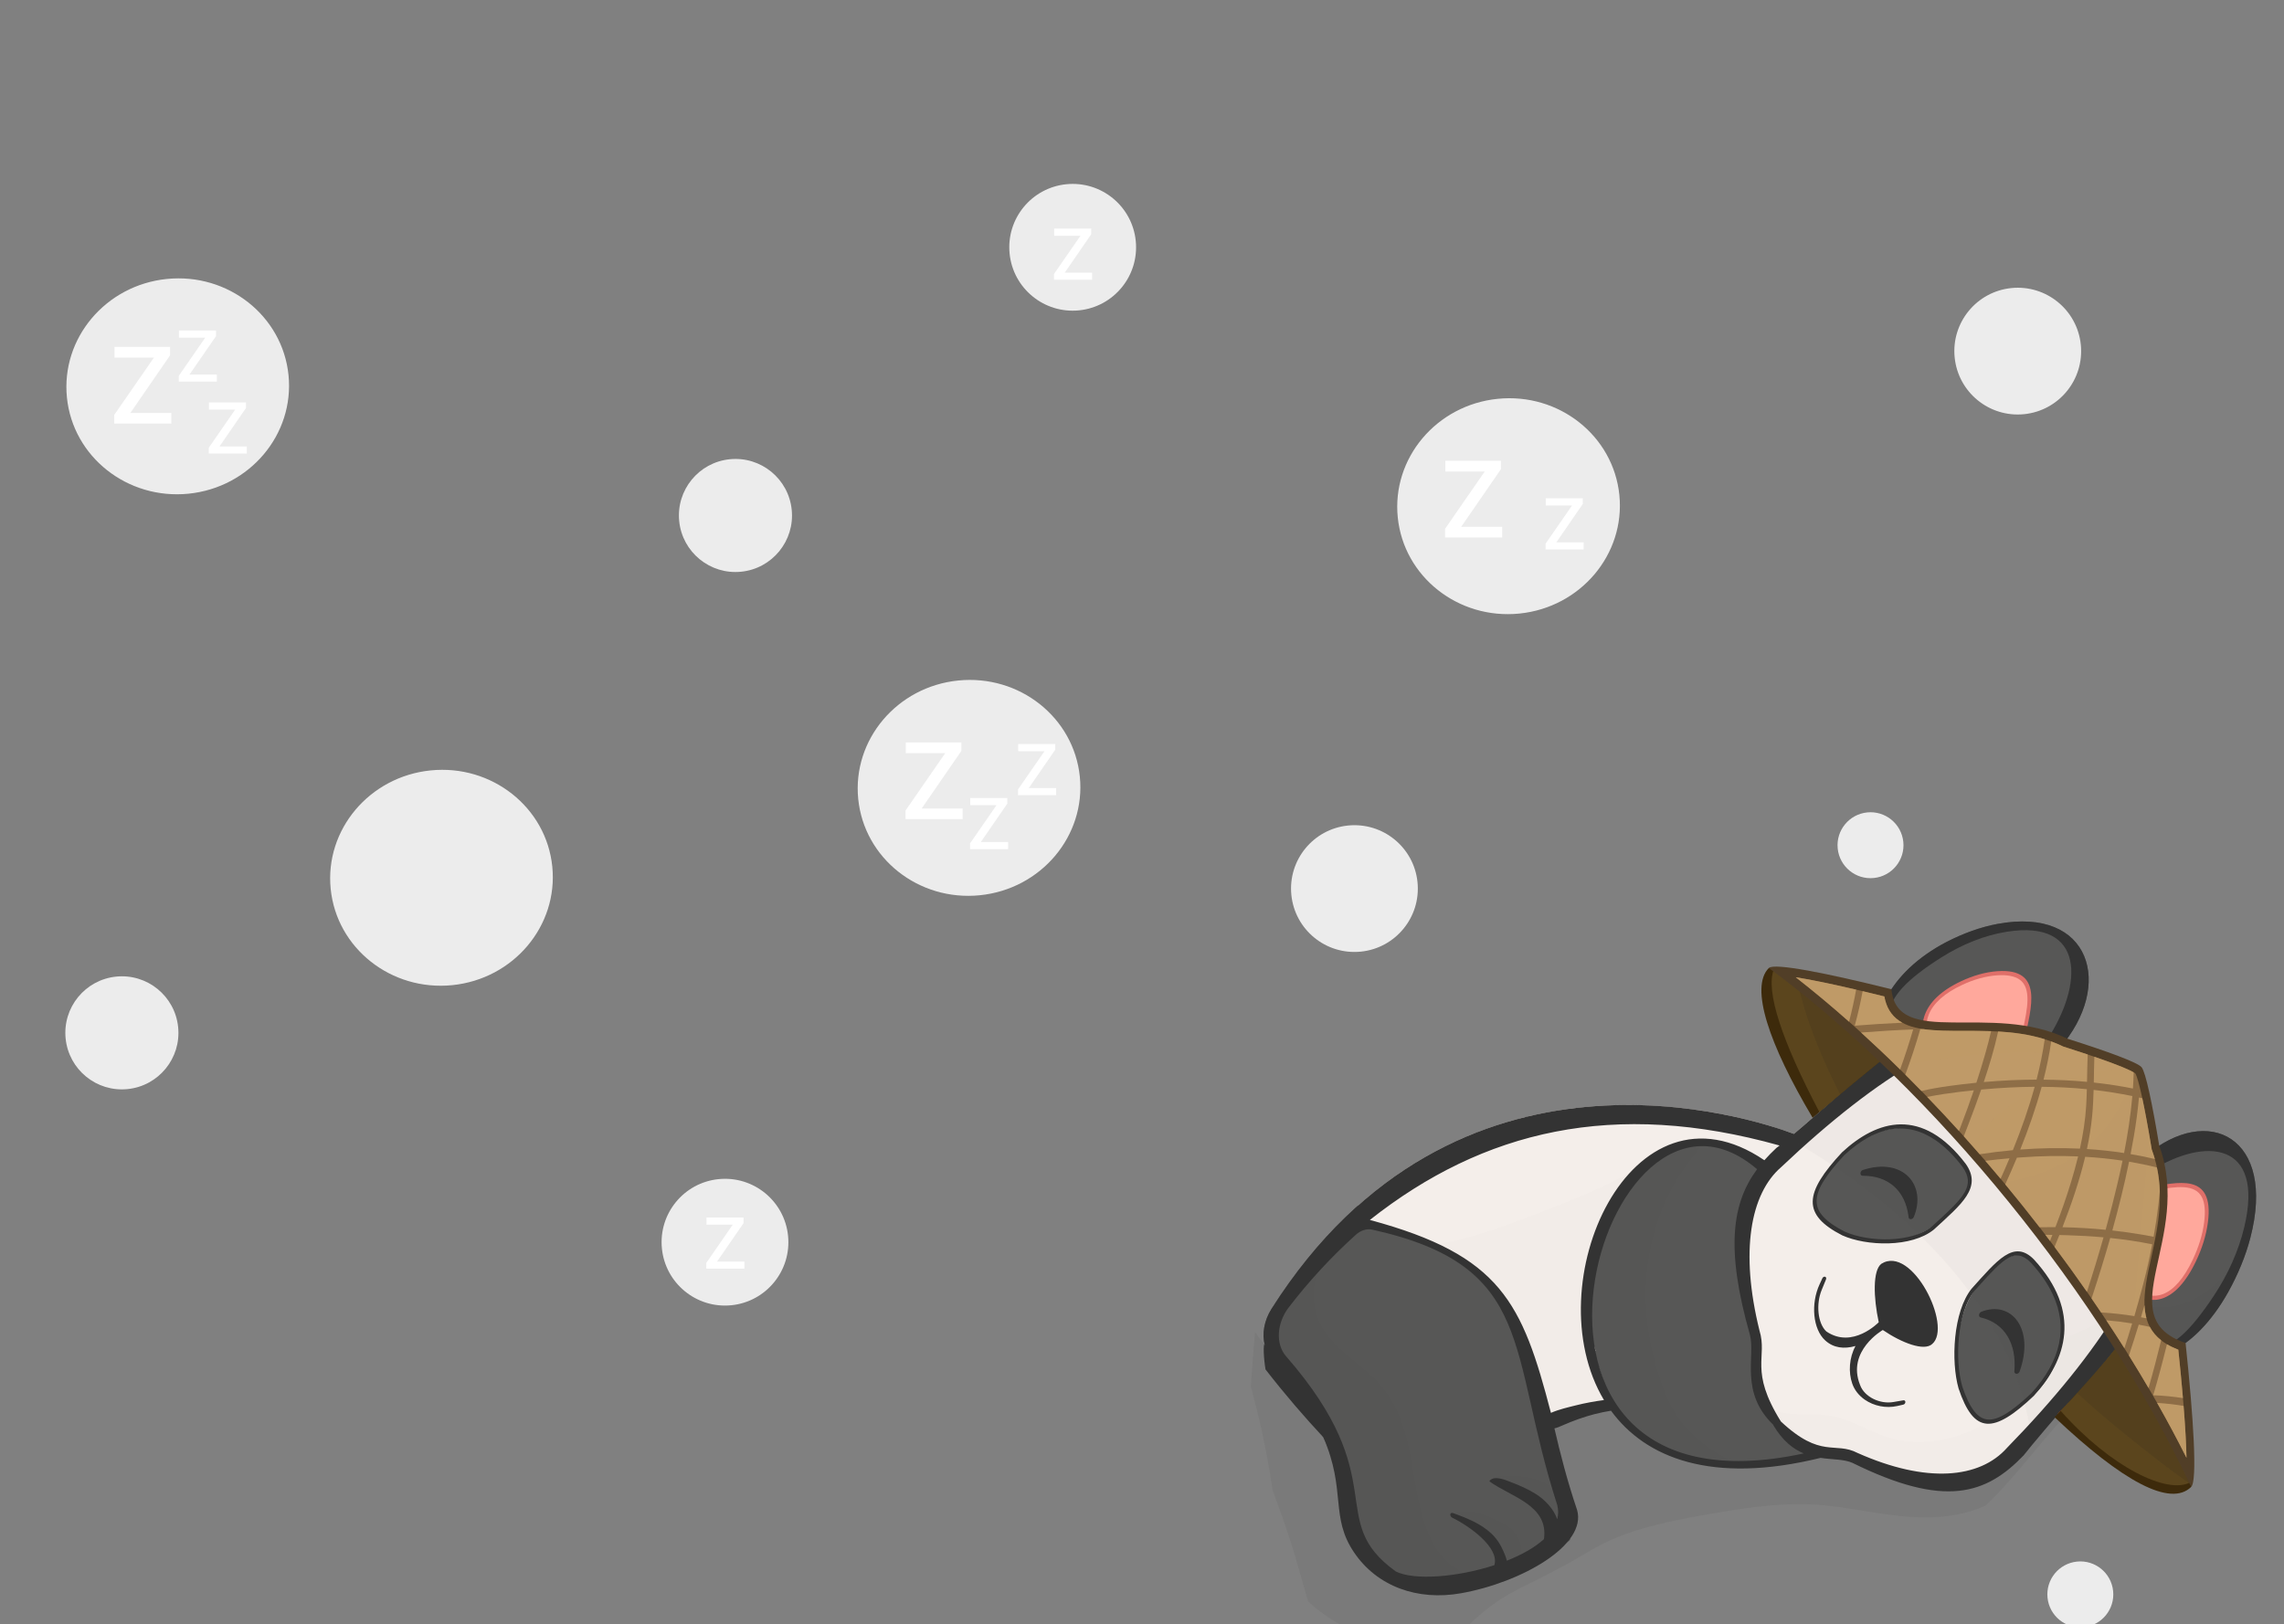 <svg width="381" height="271" viewBox="0 0 381 271" fill="none" xmlns="http://www.w3.org/2000/svg">
<rect x="0" y="0" width="381" height="271" fill="#808080" stroke="none"/>
<g clip-path="url(#clip0)">
<g opacity="0.4">
<g opacity="0.4">
<path opacity="0.4" d="M348.226 230.59C348.204 230.638 348.182 230.686 348.159 230.735C349.704 228.966 351.228 227.161 352.63 225.363C354.798 226.702 357.274 227.047 359.819 226.406C357.511 225.232 355.215 223.971 353.216 222.342C350.69 224.969 348.817 228.281 346.629 231.197C344.25 234.368 341.657 237.304 338.854 240.052C336.484 242.375 333.954 244.472 331.026 245.565C328.325 246.573 325.581 246.872 322.984 246.596C319.848 246.467 316.828 245.529 313.975 244.713C312.049 244.162 310.021 243.531 308.231 242.618C308.065 242.638 307.888 242.613 307.708 242.529C306.874 242.146 305.963 241.978 305.03 241.867C304.515 241.868 304.008 241.829 303.507 241.766C300.933 242.943 298.365 243.799 295.734 243.779C293.812 244.12 291.899 244.23 290.009 244.295C284.73 244.478 278.839 244.099 275.351 240.257C275.346 240.252 275.342 240.246 275.337 240.24C272.62 238.814 270.268 236.817 268.875 233.951C266.832 234.737 264.737 235.204 262.683 235.882C261.303 236.337 259.928 236.837 258.553 237.344C259.785 240.998 260.835 244.866 261.384 248.796C261.821 251.929 260.773 255.251 258.202 257.716C255.728 260.09 252.516 261.368 249.573 262.269C246.603 263.178 243.482 263.883 240.536 264.026C238.989 264.102 237.429 263.939 236.149 263.34C232.305 263.567 229.064 260.714 227.664 257.327C227.546 257.039 227.441 256.743 227.346 256.44C226.36 254.098 225.855 251.477 225.313 248.877C224.544 245.191 223.266 241.682 221.618 238.514C221.571 238.424 221.533 238.329 221.502 238.23C220.253 236.226 218.88 234.32 217.507 232.433C216.44 230.967 215.297 229.557 214.468 227.972C213.248 226.748 212.302 225.219 211.405 223.673C211.356 223.637 211.31 223.598 211.267 223.553C211.198 223.478 211.135 223.399 211.072 223.32C210.98 223.244 210.897 223.144 210.829 223.02C210.812 223.001 210.796 222.981 210.778 222.962C210.793 223.481 210.863 223.986 210.993 224.466C210.449 223.767 209.911 223.048 209.378 222.311C209.373 222.328 209.368 222.345 209.364 222.363C209.153 224.477 208.997 226.586 208.853 228.69C208.792 229.579 208.731 230.468 208.67 231.357C209.297 233.698 209.894 236.054 210.426 238.441C211.174 241.799 211.785 245.195 212.293 248.625C213.28 251.314 214.254 254.009 215.151 256.751C216.272 260.175 217.179 263.712 218.218 267.18C218.221 267.184 218.225 267.189 218.229 267.192C218.252 267.213 218.278 267.237 218.308 267.264C218.454 267.397 218.598 267.532 218.746 267.664C219.005 267.894 219.268 268.117 219.536 268.336C220.15 268.837 220.786 269.309 221.442 269.752C222.144 270.225 222.867 270.666 223.61 271.077C223.961 271.271 224.316 271.458 224.676 271.639C224.806 271.705 224.937 271.769 225.069 271.832C225.104 271.847 225.142 271.864 225.189 271.884C228.265 273.209 231.497 274.169 234.875 274.784C235.763 274.946 236.658 275.081 237.557 275.204C237.578 275.207 237.61 275.211 237.645 275.215C238.117 275.265 237.829 275.237 237.645 275.215C237.621 275.212 237.598 275.21 237.57 275.207C237.782 275.23 237.995 275.255 238.207 275.278C238.273 275.285 238.339 275.29 238.405 275.296C238.749 275.219 239.093 275.141 239.436 275.057C239.979 274.925 240.522 274.782 241.065 274.635C242.717 273.167 244.357 271.678 245.997 270.198C247.925 268.46 249.865 266.99 252.06 265.781C254.204 264.6 256.409 263.637 258.555 262.462C259.736 261.815 260.934 261.235 262.108 260.562C263.275 259.892 264.431 259.191 265.599 258.526C267.933 257.199 270.274 256.192 272.72 255.422C277.669 253.864 282.684 253.028 287.637 252.194C292.393 251.393 297.157 250.827 301.792 250.993C308.631 251.24 314.958 253.323 321.908 253.162C324.959 253.092 328.144 252.598 331.198 251.205C335.982 246.722 339.933 241.08 344.477 236.26C345.53 234.34 346.512 232.375 347.42 230.362C347.689 229.765 348.495 229.993 348.226 230.59Z" fill="#1D1D1B"/>
</g>
</g>
<path d="M371.683 215.606C373.292 212.708 374.575 209.657 375.385 206.544C379.761 189.769 368.384 183.989 357.911 192.846C356.635 189.945 355.532 187.442 354.194 185.223C353.869 184.627 353.458 184.01 352.974 183.378C352.078 182.151 351.056 181.012 349.823 179.941L349.807 179.951C347.969 178.221 345.796 176.493 343.547 174.911C352.701 164.42 348.807 151.263 333.236 154.152C330.345 154.687 327.458 155.748 324.669 157.184C315.064 162.21 311.228 170.375 313.729 176.998C308.675 180.798 303.451 185.669 299.255 189.19C292.354 186.59 242.817 170.054 212.11 218.377C210.86 220.343 210.488 222.597 210.993 224.465C210.91 224.358 210.829 224.247 210.746 224.139C210.901 224.722 211.063 225.301 211.24 225.872C211.417 226.013 211.569 226.208 211.682 226.465C212.227 227.715 212.848 228.905 213.494 230.078C215.648 232.796 217.967 235.365 219.86 238.323C221.745 241.267 223.038 244.573 223.604 248.262C225.072 251.776 226.016 255.661 227.514 259.16C227.642 259.174 227.772 259.205 227.905 259.256C230.205 260.147 231.507 262.344 233.603 263.536C234.26 263.909 234.949 264.228 235.659 264.506C235.678 264.507 235.697 264.506 235.717 264.508C241.338 265.119 247.634 264.271 253.631 261.922C256.383 260.377 259.115 258.784 261.798 257.067C261.85 256.992 261.897 256.916 261.947 256.84C261.073 250.787 260.237 244.713 257.972 239.335C257.575 238.391 258.052 237.47 258.779 236.928C258.999 236.724 259.263 236.552 259.575 236.435C261.639 235.661 263.797 234.562 265.892 234.444C266.496 234.41 267.037 234.494 267.525 234.668C268 234.519 268.479 234.547 268.803 234.85C270.793 236.707 272.544 238.887 274.657 240.594C275.243 240.393 275.858 240.474 276.296 241.032C277.87 243.036 281.219 243.283 283.687 243.568C286.479 243.89 289.259 244.231 292.146 244.164C295.218 244.092 298.228 243.486 301.337 242.925C302.937 242.636 304.566 242.375 306.098 242.558C307.656 242.744 309.165 243.066 310.631 243.51C313.089 244.254 315.415 245.292 317.68 246.425C322.504 247.65 327.742 247.054 332.955 245.465C334.023 244.8 335.061 244.061 336.049 243.216C338.439 241.171 340.373 238.544 342.439 236.136C344.622 233.592 346.833 231.074 349.065 228.579C349.462 228.136 350 227.966 350.495 228C351.227 227.123 351.944 226.242 352.631 225.363C358.296 228.864 366.071 225.584 371.683 215.606Z" fill="#575756"/>
<path d="M336.063 235.34C335.828 235.506 335.578 235.599 335.332 235.632C334.177 236.433 332.937 236.962 331.633 237.031C331.554 237.035 331.478 237.034 331.406 237.03C331.368 237.037 331.33 237.045 331.292 237.051C331.205 237.086 331.122 237.099 331.042 237.09C330.704 237.097 330.404 237.01 330.143 236.83C329.884 236.65 329.706 236.38 329.584 236.073C329.583 236.07 329.583 236.066 329.581 236.063C328.076 235.147 327.236 232.593 326.848 230.911C326.138 227.829 325.702 224.472 326.942 221.035C326.983 220.922 327.03 220.817 327.082 220.718C327.098 220.643 327.114 220.567 327.132 220.494C327.506 218.93 328.054 217.448 328.877 216.004C329.68 214.594 330.83 213.539 331.828 212.286C331.88 212.221 331.934 212.164 331.989 212.106C332.105 211.958 332.242 211.814 332.409 211.677C333.689 210.62 334.921 209.482 336.472 209.398C337.774 209.327 338.877 209.967 339.524 211.022C339.56 211.082 339.592 211.144 339.627 211.205C339.949 211.269 340.247 211.458 340.482 211.812C341.104 212.75 341.663 213.825 342.089 214.98C342.609 215.137 343.016 215.564 343.098 216.327C343.174 217.026 343.272 217.705 343.368 218.376C343.688 218.645 343.903 219.06 343.984 219.551C344.342 221.736 343.88 224.019 342.997 226.26C343.009 226.58 342.962 226.923 342.855 227.269C341.799 230.683 338.828 233.388 336.063 235.34ZM324.379 202.97C322.619 204.771 320.658 205.86 318.33 206.558C315.632 207.368 312.857 207.608 310.436 206.822C310.3 206.779 310.195 206.71 310.114 206.625C309.936 206.629 309.766 206.575 309.628 206.49C309.572 206.455 309.524 206.411 309.483 206.36C308.556 206.367 307.576 206.254 307.002 205.609C306.091 205.222 305.262 204.702 304.577 204.116C303.514 203.208 302.695 201.95 302.801 200.271C302.919 198.378 304.155 196.393 305.359 194.783C305.443 194.503 305.635 194.234 305.961 194.049L306.103 193.969C306.228 193.898 306.353 193.86 306.473 193.844C306.502 193.814 306.531 193.782 306.561 193.752C307.925 191.941 309.65 190.611 311.693 189.652C311.887 189.561 312.079 189.478 312.271 189.4C312.404 189.256 312.573 189.137 312.781 189.062C317.01 187.526 321.59 187.879 324.385 190.799C324.467 190.885 324.518 190.978 324.554 191.073C326.242 192.551 328.773 194.281 328.449 197.146C328.197 199.381 326.286 201.425 324.379 202.97V202.97ZM337.48 241.876C337.566 241.788 337.653 241.701 337.738 241.612C338.631 240.546 339.513 239.47 340.377 238.378C344.62 233.007 348.204 227.061 352.885 222.092C353.014 221.604 353.169 221.121 353.344 220.657C354.012 218.891 355.072 217.234 356.025 215.585C356.923 214.031 357.566 212.468 358.102 210.799C359.478 206.509 360.154 202.111 359.568 198.134C359.486 198.021 359.416 197.893 359.363 197.741C358.867 196.307 358.493 194.808 358.09 193.323C358.039 193.133 358.014 192.947 358.008 192.766C357.975 192.793 357.944 192.818 357.912 192.845C356.635 189.945 355.533 187.441 354.194 185.222C353.869 184.626 353.459 184.009 352.974 183.377C352.079 182.15 351.057 181.011 349.824 179.94L349.808 179.95C348.708 178.916 347.488 177.882 346.204 176.88C345.353 177.254 344.381 177.141 343.957 176.154C343.4 174.86 342.046 174.176 340.835 173.688C339.441 173.128 337.965 172.698 336.515 172.261C334.633 171.694 332.673 171.343 330.655 171.207C330.416 171.247 330.177 171.285 329.938 171.33C328.056 171.683 326.196 172.21 324.354 172.86C324.262 172.929 324.164 172.991 324.062 173.042C323.057 173.536 322.052 174.027 321.045 174.51C318.948 175.595 316.871 176.752 314.738 177.699C314.293 177.897 313.895 177.949 313.553 177.9C312.432 178.517 311.314 179.148 310.201 179.785C306.307 182.984 302.478 186.485 299.255 189.189C293.361 186.969 256.374 174.587 226.574 201.115C226.585 201.244 226.593 201.373 226.597 201.506C226.71 202.596 226.563 203.693 226.157 204.796C226.145 204.852 226.129 204.908 226.116 204.965C230.4 203.654 235.481 206.124 238.571 207.65C240.478 208.59 242.329 209.651 244.066 210.865C246.828 212.796 249.748 214.847 251.726 217.7C254.186 221.25 255.118 226.15 256.126 230.594C256.543 232.433 256.865 234.339 257.423 236.108C257.583 236.615 257.769 237.106 257.968 237.59C258.057 237.55 258.146 237.512 258.236 237.471C258.383 237.271 258.564 237.094 258.763 236.943C258.986 236.731 259.256 236.554 259.576 236.434C260.91 235.933 262.284 235.298 263.655 234.88C265.363 234.308 267.111 233.93 268.844 233.66C267.647 231.36 266.939 228.729 266.055 226.214C265.944 225.9 265.996 225.593 266.138 225.334C265.354 222.764 264.76 220.114 264.886 217.155C265.203 209.61 268.278 199.956 274.696 194.583C277.825 191.964 281.351 190.833 284.837 190.946C288.034 191.05 291.39 191.982 293.308 194.487C293.6 194.869 293.507 195.344 293.244 195.714C293.237 195.735 293.231 195.756 293.223 195.778C292.565 197.545 291.715 199.272 291.233 201.075C290.772 202.8 290.437 204.527 290.236 206.252C289.857 209.501 290.342 212.323 291.139 215.193C291.901 217.937 292.664 220.641 292.816 223.644C292.975 226.789 292.741 230.034 293.267 233.068C293.38 233.219 293.481 233.386 293.564 233.567C293.756 233.989 294.387 234.604 294.756 235.072C295.266 235.722 295.765 236.383 296.276 237.032C297.277 238.305 298.244 239.566 299.435 240.637C300.22 241.343 301.016 241.965 301.635 242.792C301.668 242.814 301.703 242.832 301.737 242.853C303.208 242.595 304.693 242.389 306.098 242.557C307.656 242.744 309.165 243.065 310.631 243.509C313.089 244.254 315.415 245.291 317.68 246.424C321.996 247.52 326.643 247.16 331.307 245.933C333.336 244.512 335.383 243.135 337.48 241.876" fill="#F4EEEA"/>
<g opacity="0.2">
<g opacity="0.2">
<path opacity="0.2" d="M369.35 218C369.964 217.086 370.547 216.153 371.15 215.232C371.219 215.127 371.29 215.013 371.363 214.897C371.427 214.745 371.494 214.595 371.557 214.443C371.971 213.435 372.388 212.417 372.667 211.387C368.106 216.068 362.629 220.369 354.98 216.727C350.474 221.216 348.465 221.417 343.818 223.554C343.108 228.783 339.437 232.443 337.707 233.991C335.939 235.573 334.022 237.153 331.927 237.154C326.929 240.025 321.487 241.331 316.488 240.257C312.231 239.342 308.808 236.528 304.362 236.086C302.493 235.899 300.547 236.055 298.672 235.895C297.046 235.755 295.543 235.324 294.289 234.42C295.464 236.449 296.878 238.303 298.619 239.768C299.943 240.883 301.463 241.695 303.053 242.389C303.209 242.457 303.365 242.524 303.521 242.591C304.395 242.494 305.26 242.458 306.096 242.559C307.654 242.746 309.164 243.067 310.63 243.511C313.088 244.256 315.414 245.293 317.679 246.426C322.503 247.651 327.741 247.056 332.954 245.466C334.023 244.801 335.06 244.062 336.048 243.217C338.438 241.172 340.371 238.545 342.438 236.137C344.621 233.593 346.832 231.075 349.065 228.58C349.461 228.137 349.999 227.967 350.494 228.001C351.227 227.123 351.944 226.243 352.629 225.363C356.212 227.577 360.637 227.074 364.825 223.885C366.453 222.027 367.965 220.063 369.35 218ZM282.143 239.124C280.538 237.569 279.288 235.636 278.298 233.531C277.263 231.331 276.509 228.944 275.904 226.495C275.356 224.273 274.925 221.995 274.71 219.636C274.295 215.089 274.662 210.288 276.022 205.54C276.749 203.001 277.717 200.434 279.025 198.056C280.468 195.433 282.324 193.066 284.177 190.723C280.572 190.296 276.745 192.42 273.696 195.252C270.722 198.014 268.41 201.472 266.949 205.243C265.247 209.637 264.612 214.246 264.574 218.626C264.537 222.809 265.022 226.846 266.46 230.434C267.077 231.973 267.837 233.408 268.693 234.765C268.731 234.791 268.768 234.818 268.802 234.851C270.792 236.708 272.543 238.888 274.656 240.595C275.242 240.394 275.857 240.475 276.296 241.033C277.869 243.037 281.218 243.284 283.687 243.569C285.675 243.798 287.657 244.035 289.675 244.129C288.947 243.802 288.235 243.448 287.542 243.063C285.596 241.981 283.749 240.68 282.143 239.124ZM261.993 254.21C262.054 253.74 261.948 253.333 261.739 253.003C261.591 252.38 261.313 251.806 260.865 251.298C260.626 251.027 260.357 250.796 260.069 250.594C259.976 249.835 259.455 249.103 259.103 248.635C258.462 247.787 257.576 247.229 256.576 246.892C255.449 246.513 254.23 246.327 253.001 246.254C251.816 246.185 250.416 246.04 249.186 246.452C249.064 246.493 248.997 246.552 248.967 246.621C248.579 246.797 249.016 247.218 249.194 247.264C249.383 247.312 249.577 247.348 249.772 247.379C249.865 247.399 249.958 247.417 250.052 247.434C250.348 247.694 250.704 247.75 251.148 247.862C251.408 247.927 251.669 247.987 251.93 248.049C251.971 248.143 252.04 248.23 252.122 248.283C252.121 248.287 252.12 248.291 252.119 248.296C252.427 248.403 252.732 248.519 253.035 248.639C253.888 249.058 254.651 249.707 255.378 250.269C255.431 250.31 255.484 250.356 255.537 250.405C255.603 250.527 255.692 250.637 255.802 250.718C255.863 250.763 255.925 250.809 255.987 250.855C256.211 251.081 256.451 251.298 256.72 251.42C257.275 251.868 257.808 252.358 258.229 252.923C258.794 253.682 258.404 254.79 257.881 255.756C258.068 255.991 258.158 256.303 258.008 256.68C257.791 257.222 257.253 257.539 256.777 257.694C256.703 257.718 256.641 257.705 256.593 257.672C256.186 258.162 255.738 258.613 255.252 259.001C254.817 259.349 254.345 259.664 253.869 259.916C253.737 259.986 253.574 260.036 253.413 260.089C254.489 258.014 253.071 255.727 251.611 254.681C251.422 254.545 251.225 254.421 251.025 254.302C250.917 254.235 250.805 254.171 250.691 254.112C250.465 253.991 250.233 253.88 249.997 253.776L249.995 253.775C249.11 253.332 248.202 252.911 247.246 252.606C245.697 252.113 243.912 251.798 242.166 252.578C241.975 252.664 242.152 252.877 242.26 252.887C242.462 252.908 242.664 252.928 242.866 252.95C242.835 253.015 242.912 253.11 242.939 253.133C243.55 253.65 244.297 253.827 245.066 254.037C245.084 254.286 245.295 254.595 245.459 254.668C247.218 255.45 248.503 256.731 249.542 258.393C249.73 258.691 249.921 258.99 250.103 259.294C250.374 259.746 250.541 259.86 250.209 260.274C250.203 260.283 250.196 260.29 250.189 260.299C250.153 260.343 250.113 260.389 250.066 260.441C249.471 261.083 248.606 261.537 247.873 261.825C246.476 262.372 245.119 262.514 243.777 262.511C243.642 262.198 243.372 261.904 243.132 261.777C239.723 259.965 238.068 255.943 237.057 252.031C236.054 248.146 235.672 243.986 234.705 240.084C233.721 236.11 232.041 232.699 229.334 230.038C226.526 227.279 222.989 225.246 220.799 221.815C220.435 221.243 220.125 220.612 219.871 219.942C219.766 219.578 219.65 219.219 219.528 218.864C218.986 216.808 219.003 214.484 219.849 212.311C220.958 210.58 222.145 208.896 223.564 207.524C224.863 206.269 226.459 205.305 228.063 205.078C229.747 204.84 231.304 205.402 232.766 205.896C235.07 206.674 237.368 207.451 239.69 208.177C242.339 210.052 244.921 212.032 247.253 214.315C249.41 216.427 251.34 218.805 252.874 221.516C254.506 224.401 255.674 227.626 256.412 231.053C256.917 233.399 256.933 236.198 257.863 238.292C257.972 237.749 258.326 237.266 258.777 236.929C258.998 236.725 259.262 236.553 259.574 236.436C261.638 235.662 263.796 234.563 265.891 234.445C266.496 234.411 267.036 234.496 267.524 234.669C267.799 234.583 268.074 234.559 268.321 234.61C267.248 232.861 266.333 230.988 265.674 228.939C264.453 225.145 264.19 220.844 264.428 216.55C264.675 212.088 265.583 207.402 267.672 203.073C269.279 199.741 271.921 196.274 275 193.814C274.322 194.258 273.642 194.691 272.945 195.092C267.366 198.306 261.508 200.526 255.712 202.764C250.528 204.766 245.301 206.644 240.053 207.548C237.72 206.681 235.364 205.868 232.998 205.064C230.473 204.207 227.848 203.547 224.939 204.978C223.557 205.657 222.298 206.596 221.144 207.687C220.889 207.615 220.629 207.64 220.441 207.825C219.426 208.819 218.653 209.957 218.104 211.162C217.868 211.479 217.637 211.799 217.412 212.121C215.358 215.059 212.821 218.154 212.235 221.666C211.189 227.938 215.27 232.33 218.596 235.96C220.646 238.198 222.477 240.519 223.326 243.715C224.105 246.646 224.306 249.837 225.179 252.724C225.928 255.201 227.225 257.323 228.912 258.995C228.395 259.292 228.317 260.243 228.979 260.693C232.454 263.057 236.717 264.158 241.234 263.774C242.292 263.925 243.387 263.977 244.49 263.967C246.488 263.95 248.709 263.678 250.629 262.363C250.855 262.208 251.114 262.019 251.359 261.806C251.42 261.798 251.481 261.786 251.543 261.771C251.727 261.872 251.922 261.948 252.114 261.982C252.467 262.213 252.895 262.313 253.405 262.217C253.505 262.141 253.606 262.068 253.706 261.992C254.433 261.382 255.18 260.802 255.935 260.234C256.379 259.87 256.818 259.502 257.252 259.125C258.791 257.786 260.249 256.2 261.866 254.957C261.892 254.82 261.918 254.684 261.94 254.546C261.96 254.434 261.978 254.322 261.993 254.21" fill="#1D1D1B"/>
</g>
</g>
<path d="M321.481 174.514C319.947 171.583 320.138 166.997 327.163 163.707C329.148 162.778 331.202 162.183 333.218 162.044C341.01 161.504 338.77 168.259 337.767 173.29L330.042 171.571L321.481 174.514Z" fill="#E06F69"/>
<path d="M321.871 173.694C321.434 172.704 321.013 171.075 321.746 169.273C322.524 167.362 324.395 165.701 327.308 164.337C329.298 163.405 331.255 162.867 333.123 162.737C334.784 162.622 336.044 162.855 336.868 163.427C338.94 164.869 338.178 168.408 337.441 171.831C337.397 172.038 337.352 172.244 337.309 172.449L330.136 170.853L321.871 173.694Z" fill="#FFA89C"/>
<path d="M356.057 215.791C358.598 217.701 362.779 217.853 366.32 210.427C367.321 208.329 368.023 206.128 368.309 203.934C369.414 195.45 363.102 197.369 358.453 198.069L359.404 206.656L356.057 215.791Z" fill="#E06F69"/>
<path d="M356.833 215.428C357.697 215.984 359.144 216.573 360.838 215.913C362.635 215.213 364.291 213.297 365.759 210.217C366.763 208.112 367.407 206.014 367.671 203.981C367.907 202.172 367.795 200.775 367.34 199.829C366.195 197.448 362.92 198.003 359.753 198.539C359.561 198.571 359.37 198.604 359.181 198.635L360.065 206.609L356.833 215.428Z" fill="#FFA89C"/>
<path d="M310.697 195.233C310.192 195.499 310.262 196.252 310.788 196.178C314.814 196.162 317.827 198.501 318.37 203.005C318.345 203.52 318.983 203.57 319.235 203.08C321.459 197.745 317.446 192.998 310.697 195.233Z" fill="#333333"/>
<path d="M307.679 205.479C306.895 205.078 306.206 204.671 305.631 204.272C303.832 203.02 303.004 201.767 303.03 200.329C303.061 198.481 304.487 196.139 307.649 192.734C313.007 187.78 318.162 186.963 322.968 190.306C324.478 191.356 325.965 192.836 327.386 194.706C329.545 197.779 327.635 199.737 323.108 203.87C322.834 204.118 322.554 204.375 322.27 204.635C318.905 207.362 311.804 207.332 307.679 205.479ZM322.607 205.143C327.209 200.911 330.7 198.16 327.918 194.2C320.634 184.626 313.146 186.823 307.268 192.271C300.918 199.097 300.58 202.678 307.32 206.126C311.314 207.923 318.856 208.207 322.607 205.143" fill="#333333"/>
<path d="M338.887 232.434C335.532 235.61 333.289 236.972 331.611 236.851C330.304 236.758 329.238 235.748 328.255 233.672C327.94 233.011 327.631 232.22 327.331 231.329C325.999 226.655 326.569 218.879 329.325 215.425C329.584 215.135 329.842 214.851 330.089 214.572C334.219 209.963 336.156 208.037 338.761 210.659C340.337 212.371 341.554 214.126 342.378 215.867C345.006 221.409 343.831 226.986 338.887 232.434ZM339.263 210.12C335.907 206.741 333.117 210.332 328.892 215.013C325.799 218.861 325.422 227.142 326.714 231.667C329.274 239.337 332.55 239.268 339.275 232.89C344.709 226.914 347.334 218.899 339.263 210.12" fill="#333333"/>
<path d="M317.515 233.641L315.817 233.934C313.634 234.309 311.01 233.107 310.285 231.092C307.988 225.396 314.073 221.913 314.073 221.913C317.266 224.082 320.986 225.502 322.325 224.24C325.742 221.32 318.95 207.616 313.825 210.871C312.386 211.982 312.504 216.482 313.397 220.618C313.397 220.618 309.04 225.149 304.656 222.154C303.183 220.778 302.933 217.546 303.871 215.253L304.603 213.465C304.689 213.255 304.601 213.046 304.412 213.017C304.254 212.991 304.077 213.103 303.997 213.276L303.519 214.313C302.054 217.492 302.379 221.753 304.474 223.658C305.851 224.912 307.613 225.125 309.52 224.581C308.459 226.556 308.313 228.941 308.98 230.861C309.361 231.963 310.111 232.873 311.067 233.538C312.583 234.592 314.614 235.021 316.498 234.592L317.501 234.363C317.669 234.326 317.811 234.163 317.836 233.982C317.865 233.764 317.717 233.607 317.515 233.641Z" fill="#333333"/>
<path d="M353.663 221.303C362.064 210.941 360.971 198.996 358.936 195.284C367.861 189.693 377.776 190.471 374.375 204.732C373.419 208.743 371.65 212.656 369.284 216.219C361.19 228.41 358.47 224.941 353.663 221.303ZM334.807 241.562C330.226 246.733 321.332 247.531 309.887 242.438C306.086 240.451 303.793 243.475 297.051 237.154L297.058 237.147C291.768 228.653 294.879 226.481 293.504 222C290.236 208.845 291.968 199.166 297.136 194.725C313.222 179.476 328.855 169.709 336.758 173.824C341.142 175.706 344.482 178.165 348.119 182.175C353.766 188.869 356.512 193.677 358.11 200.425C360.905 209.579 350.346 225.634 334.807 241.562V241.562ZM293.103 195.089C288.961 200.698 287.784 208.223 291.917 222.741C292.848 226.329 290.164 232.313 295.833 237.76L295.808 237.789C297.365 240.418 299.126 241.775 300.888 242.507C243.773 254.834 267.171 172.824 293.103 195.089V195.089ZM262.887 234.483C261.581 234.811 260.068 235.149 258.714 235.739C253.938 217.385 250.42 209.45 228.509 203.55C247.489 188.574 269.255 183.395 296.861 191.129C296.678 191.271 296.494 191.411 296.315 191.543C295.605 192.208 294.938 192.884 294.318 193.587C272.114 178.495 255.988 214.244 267.561 233.602C266.009 233.81 264.444 234.091 262.887 234.483V234.483ZM259.778 251.146C259.979 251.958 259.962 252.74 259.763 253.489C259.135 251.646 257.572 250.15 256.21 249.284C254.909 248.454 253.47 247.839 252.013 247.283C251.274 247.001 249.323 246.11 248.505 247.048C248.466 247.094 248.465 247.216 248.507 247.204C252.079 249.772 258.381 251.162 257.548 256.812C255.999 258.219 253.813 259.432 251.355 260.406C251.226 259.792 250.945 259.197 250.774 258.795C250.292 257.662 249.614 256.655 248.758 255.855C246.991 254.202 244.695 253.303 242.431 252.471C241.812 252.243 241.795 252.986 242.223 253.212C245.197 254.666 250.168 258.241 249.276 261.153C243.074 263.168 235.894 263.729 232.84 262.201C220.866 253.586 232.602 247.032 214.535 226.297C212.763 224.264 212.955 220.781 214.983 218.135C218.341 213.757 222.1 209.688 226.168 206.023C226.983 205.287 228.007 204.964 228.898 205.163C256.359 211.261 251.426 225.341 259.778 251.146V251.146ZM323.844 159.748C327.315 157.557 331.032 156.06 334.745 155.467C347.948 153.357 347.515 164.34 341.472 173.505C338.369 170.847 327.761 168.283 317.492 176.325C314.772 170.629 311.965 167.247 323.844 159.748ZM346.777 232.303C348.786 230.041 350.809 227.695 352.629 225.362C358.295 228.863 366.07 225.584 371.682 215.606C373.291 212.708 374.573 209.657 375.384 206.544C379.759 189.769 368.383 183.989 357.91 192.846C356.634 189.945 355.531 187.442 354.192 185.223C353.868 184.627 353.457 184.01 352.973 183.379C352.077 182.151 351.055 181.012 349.822 179.941L349.806 179.951C347.968 178.221 345.794 176.493 343.545 174.911C352.7 164.42 348.805 151.263 333.235 154.152C330.343 154.687 327.457 155.748 324.668 157.185C315.063 162.21 311.227 170.375 313.727 176.998C308.673 180.799 303.449 185.669 299.254 189.19C292.352 186.59 242.816 170.054 212.108 218.377C210.859 220.343 210.487 222.597 210.992 224.465C210.673 224.056 210.796 226.718 211.108 228.499C214.441 232.784 217.69 236.533 220.74 239.798C224.613 248.717 221.824 253.046 225.886 259.04C229.725 264.704 236.462 267.134 243.727 265.834C253.798 264.034 264.771 257.815 263.078 251.937C261.429 247.061 260.267 242.525 259.298 238.324C259.743 238.239 260.186 238.033 260.756 237.785C261.593 237.42 262.434 237.086 263.279 236.784C265.099 236.132 266.908 235.673 268.736 235.38C274.502 243.272 285.57 247.706 303.688 243.251C305.746 243.554 307.648 243.456 309.039 244.096C324.434 251.687 331.32 249.333 337.572 242.827C338.795 241.249 343.239 236.016 344.988 234.062C348.228 235.375 351.2 236.643 353.995 237.871C354.284 237.673 354.595 237.52 354.92 237.429C355.744 237.199 356.556 237.06 357.362 236.94C357.405 236.922 357.448 236.909 357.492 236.893C353.192 235.231 349.457 233.681 346.777 232.303Z" fill="#333333"/>
<path d="M330.482 218.88C330.016 219.116 330.008 219.817 330.477 219.834C334.516 220.808 336.382 224.302 336.031 228.71C335.919 229.279 336.596 229.419 336.879 228.888C339.473 221.688 335.507 216.896 330.482 218.88Z" fill="#333333"/>
<path d="M358.442 237.42C358.506 237.39 358.571 237.363 358.635 237.334C353.854 235.506 349.691 233.803 346.776 232.304C345.409 234.011 344.333 234.711 343.252 235.866C347.638 237.644 351.625 239.241 355.398 240.716C355.942 239.341 357.061 238.082 358.442 237.42Z" fill="#894619"/>
<path d="M359.554 226.467C358.982 226.622 358.026 226.768 356.89 226.703C355.605 226.627 354.086 226.281 352.629 225.364C350.732 227.887 346.005 233.022 343.743 235.406C343.295 235.877 342.944 236.243 342.73 236.458C354.063 247.195 362.075 251.506 365.516 248.092C365.168 241.621 363.006 234.195 359.554 226.467ZM313.233 175.067C312.97 173.443 312.995 171.591 313.36 170.019C307.008 165.655 300.759 162.629 295.066 161.513C291.855 164.697 295.066 174.218 302.375 186.512C302.749 186.186 303.122 185.861 303.493 185.542C306.947 182.552 310.242 179.836 313.726 177.002C313.513 176.426 313.345 175.768 313.233 175.067" fill="#3D2A0B"/>
<path d="M358.545 228.251C358.046 228.319 357.502 227.63 356.891 226.703C355.606 226.627 354.37 225.876 352.912 224.958C351.015 227.482 346.006 233.022 343.744 235.406C352.204 244.931 361.623 249.392 365.365 247.324C364.893 241.724 361.657 235.386 358.545 228.251ZM313.234 175.068C312.429 173.65 311.546 172.115 311.71 170.986C305.854 167.046 300.779 162.92 295.888 161.778C294.494 165.38 297.233 173.636 303.494 185.542C306.948 182.552 310.242 179.835 313.727 177.002C313.513 176.426 313.346 175.768 313.234 175.068Z" fill="#5B451D"/>
<g opacity="0.5">
<g opacity="0.5">
<path opacity="0.5" d="M348.469 234.217C351.293 236.729 354.222 239.109 357.182 241.446C359.787 243.502 362.399 245.546 365.117 247.445C365.202 247.407 365.285 247.367 365.364 247.323C364.892 241.722 361.656 235.385 358.544 228.249C358.045 228.317 357.501 227.629 356.89 226.701C355.605 226.626 354.369 225.875 352.911 224.957C351.608 226.69 348.838 229.845 346.498 232.424C347.149 233.029 347.806 233.628 348.469 234.217Z" fill="#1D1D1B"/>
</g>
</g>
<g opacity="0.5">
<g opacity="0.5">
<path opacity="0.5" d="M301.417 169.569C302.866 173.973 304.721 178.137 306.736 182.173C306.807 182.313 306.878 182.453 306.949 182.593C309.192 180.705 311.417 178.878 313.726 177.001C313.512 176.425 313.345 175.767 313.233 175.067C312.428 173.65 311.545 172.114 311.709 170.986C307.345 168.049 303.416 165.011 299.672 163.181C300.168 165.355 300.733 167.489 301.417 169.569Z" fill="#1D1D1B"/>
</g>
</g>
<g opacity="0.3">
<g opacity="0.3">
<path opacity="0.3" d="M314.835 177.621C321.469 173.716 359.684 218.95 352.644 223.589L338.852 240.053C336.27 218.996 318.824 201.892 299.549 190.601C299.058 190.946 314.835 177.621 314.835 177.621Z" fill="#333333"/>
</g>
</g>
<path d="M295.064 161.512C295.961 160.624 304.779 162.379 315.511 165.057C316.463 174.991 332.174 167.16 344.836 173.298C351.668 175.459 356.6 177.279 357.245 178.07C357.922 178.902 359.007 184.026 360.188 191.157C365.808 206.615 351.772 219.762 364.581 224.075C365.916 236.669 366.567 247.158 365.516 248.092C350.68 216.48 322.759 181.896 295.064 161.512Z" fill="#513E27"/>
<path d="M364.736 243.237C350.054 213.901 324.623 182.622 299.551 163.054C302.309 163.492 306.859 164.403 314.334 166.256C314.653 168.051 315.459 169.379 316.782 170.299C319.235 172.005 323.107 172.002 327.592 171.998C332.822 171.993 338.751 171.987 344.119 174.589L344.182 174.62L344.25 174.642C353.418 177.542 355.608 178.69 356.124 179.048C356.171 179.081 356.197 179.103 356.21 179.114C356.361 179.343 357.15 180.995 358.917 191.667L358.936 191.78L358.974 191.884C361.359 198.445 360.021 204.526 358.84 209.891C357.604 215.509 356.436 220.815 360.916 223.931C361.616 224.418 362.424 224.834 363.372 225.196C364.356 234.589 364.677 240.064 364.736 243.237Z" fill="#8E6D46"/>
<path d="M364.249 234.575C362.794 234.339 361.324 234.163 359.836 234.076C361.576 237.141 363.215 240.2 364.735 243.239C364.699 241.316 364.566 238.547 364.249 234.575Z" fill="#BF9A67"/>
<path d="M364.141 233.273C363.947 230.968 363.695 228.297 363.37 225.196C362.665 224.927 362.038 224.628 361.475 224.292C360.772 227.139 360.024 229.978 359.182 232.8C360.856 232.853 362.508 233.025 364.141 233.273Z" fill="#BF9A67"/>
<path d="M358.058 219.967C357.864 219.269 357.76 218.532 357.73 217.764C357.538 218.44 357.342 219.115 357.141 219.79C357.448 219.846 357.754 219.905 358.058 219.967Z" fill="#BF9A67"/>
<path d="M358.62 221.392C358.008 221.253 357.39 221.128 356.77 221.012C356.244 222.734 355.696 224.452 355.128 226.161C356.253 227.97 357.343 229.78 358.402 231.59C359.168 228.949 359.857 226.293 360.508 223.63C359.667 222.967 359.054 222.216 358.62 221.392Z" fill="#BF9A67"/>
<path d="M355.409 192.564C356.772 192.796 358.121 193.069 359.452 193.386C359.312 192.889 359.155 192.389 358.972 191.886L358.934 191.782L358.916 191.669C358.273 187.786 357.76 185.103 357.36 183.243C357.176 183.2 356.991 183.161 356.806 183.12C356.61 185.269 356.324 187.43 355.954 189.595C355.785 190.584 355.602 191.574 355.409 192.564Z" fill="#BF9A67"/>
<path d="M351.354 220.291C352.383 221.844 353.393 223.4 354.377 224.96C354.824 223.582 355.252 222.201 355.668 220.819C354.248 220.586 352.809 220.41 351.354 220.291Z" fill="#BF9A67"/>
<path d="M348.898 216.65C349.432 217.425 349.958 218.203 350.482 218.982C352.359 219.094 354.214 219.298 356.037 219.596C356.556 217.828 357.047 216.057 357.506 214.281C358.081 212.055 358.589 209.836 359.017 207.617C356.721 207.147 354.38 206.803 352.011 206.558C351.089 209.796 350.087 213.024 349.036 216.232C348.99 216.372 348.944 216.51 348.898 216.65Z" fill="#BF9A67"/>
<path d="M357.488 206.03C358.077 206.131 358.664 206.243 359.249 206.359C359.564 204.6 359.83 202.841 360.037 201.077C360.126 200.31 360.205 199.545 360.281 198.779C360.237 197.476 360.087 196.147 359.801 194.796C358.274 194.415 356.724 194.093 355.156 193.829C354.374 197.658 353.426 201.489 352.363 205.307C354.091 205.499 355.802 205.74 357.488 206.03Z" fill="#BF9A67"/>
<path d="M348.128 191.717C350.218 191.851 352.286 192.072 354.324 192.385C354.945 189.207 355.431 186.029 355.702 182.88C353.58 182.442 351.424 182.102 349.242 181.852C349.202 183.31 349.136 184.771 348.993 186.246C348.816 188.057 348.52 189.884 348.128 191.717Z" fill="#BF9A67"/>
<path d="M344.836 206.098C344.403 206.085 343.968 206.074 343.532 206.064C343.265 206.728 342.995 207.39 342.721 208.049C344.574 210.523 346.375 213.024 348.126 215.541C349.111 212.52 350.035 209.49 350.894 206.452C348.888 206.272 346.865 206.157 344.836 206.098Z" fill="#BF9A67"/>
<path d="M351.245 205.191C351.601 203.902 351.946 202.612 352.278 201.321C352.93 198.778 353.539 196.219 354.068 193.658C352.017 193.349 349.937 193.136 347.834 193.012C346.9 196.947 345.554 200.899 344.045 204.764C346.466 204.812 348.871 204.956 351.245 205.191Z" fill="#BF9A67"/>
<path d="M355.801 181.623C355.862 180.721 355.905 179.822 355.928 178.927C355.326 178.574 353.706 177.808 349.367 176.322C349.316 177.758 349.3 179.19 349.272 180.623C351.478 180.862 353.656 181.195 355.801 181.623Z" fill="#BF9A67"/>
<path d="M348.142 180.509C348.172 178.988 348.19 177.469 348.252 175.942C347.092 175.554 345.769 175.123 344.251 174.643L344.183 174.621L344.119 174.59C343.477 174.279 342.827 174.006 342.171 173.765C341.857 175.887 341.427 178.016 340.888 180.14C343.331 180.164 345.752 180.284 348.142 180.509Z" fill="#BF9A67"/>
<path d="M346.959 191.653C347.484 189.275 347.855 186.897 347.999 184.528C348.057 183.592 348.09 182.661 348.114 181.731C345.63 181.484 343.114 181.354 340.575 181.335C339.607 184.884 338.387 188.366 337.003 191.804C340.35 191.55 343.679 191.496 346.959 191.653Z" fill="#BF9A67"/>
<path d="M340.226 204.769C341.109 204.749 341.991 204.743 342.87 204.749C343.833 202.247 344.719 199.726 345.492 197.183C345.92 195.775 346.312 194.363 346.655 192.95C343.552 192.817 340.405 192.873 337.238 193.105C336.973 193.124 336.709 193.145 336.444 193.166C335.823 194.655 335.175 196.137 334.503 197.612C336.448 199.963 338.358 202.351 340.226 204.769Z" fill="#BF9A67"/>
<path d="M341.193 206.034C341.45 206.371 341.71 206.706 341.965 207.044C342.099 206.711 342.232 206.377 342.365 206.044C341.975 206.038 341.584 206.035 341.193 206.034Z" fill="#BF9A67"/>
<path d="M339.726 180.135C340.298 177.9 340.762 175.653 341.086 173.396C338.525 172.597 335.893 172.254 333.316 172.107C332.7 174.921 331.857 177.753 330.916 180.543C333.872 180.282 336.814 180.142 339.726 180.135Z" fill="#BF9A67"/>
<path d="M327.586 189.588C328.474 190.577 329.355 191.578 330.231 192.585C332.078 192.301 333.926 192.076 335.771 191.909C337.19 188.414 338.434 184.888 339.407 181.333C338.028 181.341 336.643 181.379 335.253 181.451C333.673 181.533 332.082 181.648 330.487 181.794C329.824 183.698 329.123 185.579 328.427 187.417C328.153 188.142 327.871 188.865 327.586 189.588Z" fill="#BF9A67"/>
<path d="M331.186 193.69C332.038 194.679 332.885 195.675 333.725 196.68C334.235 195.545 334.73 194.407 335.209 193.266C333.872 193.381 332.53 193.518 331.186 193.69Z" fill="#BF9A67"/>
<path d="M332.141 172.054C330.588 171.998 329.061 171.998 327.59 171.999C325.098 172.001 322.802 171.997 320.827 171.705C320.66 171.71 320.493 171.716 320.326 171.721C319.59 174.275 318.754 176.805 317.833 179.31C318.731 180.205 319.626 181.115 320.518 182.032C322.066 181.669 323.619 181.408 325.155 181.196C326.666 180.987 328.176 180.808 329.683 180.658C330.217 179.037 330.719 177.41 331.179 175.779C331.528 174.544 331.855 173.301 332.141 172.054Z" fill="#BF9A67"/>
<path d="M329.264 181.913C327.598 182.083 325.929 182.289 324.264 182.537C323.341 182.674 322.411 182.833 321.48 183.027C323.263 184.88 325.032 186.768 326.779 188.698C326.872 188.459 326.967 188.221 327.059 187.983C327.833 185.97 328.573 183.946 329.264 181.913Z" fill="#BF9A67"/>
<path d="M317.33 170.642C317.14 170.537 316.957 170.423 316.781 170.301C315.457 169.38 314.652 168.053 314.332 166.258C313.039 165.937 311.836 165.646 310.712 165.379C310.36 167.301 309.916 169.224 309.395 171.139C312.049 170.927 314.694 170.761 317.33 170.642" fill="#BF9A67"/>
<path d="M310.446 172.279C312.63 174.265 314.806 176.318 316.963 178.445C317.762 176.229 318.488 174 319.141 171.76C316.251 171.87 313.352 172.053 310.446 172.279Z" fill="#BF9A67"/>
<path d="M309.629 165.124C304.863 164.011 301.674 163.393 299.55 163.056C302.517 165.372 305.489 167.854 308.447 170.476C308.914 168.696 309.308 166.91 309.629 165.124Z" fill="#BF9A67"/>
<g opacity="0.17">
<g opacity="0.17">
<path opacity="0.17" d="M330.129 175.97C325.66 176.376 321.109 177.06 316.56 178.043C320.819 182.221 325.014 186.654 329.088 191.274C330.093 189.309 331.477 187.55 333.194 186.063C337.823 182.057 343.755 180.115 349.063 179.044C350.903 178.672 352.756 178.406 354.591 178.277C353.742 177.909 352.466 177.407 350.552 176.732C343.961 175.592 337.148 175.332 330.129 175.97Z" fill="#F6F6F6"/>
</g>
</g>
<g opacity="0.17">
<g opacity="0.17">
<path opacity="0.17" d="M358.391 188.59C356.992 180.669 356.345 179.321 356.21 179.115C356.197 179.104 356.17 179.083 356.124 179.05C356.097 179.032 356.066 179.011 356.03 178.989C354.659 183.387 352.349 187.604 348.834 190.796C344.95 194.323 340.215 196.166 335.661 197.062C335.19 197.154 334.721 197.235 334.252 197.309C341.977 206.613 349.144 216.513 355.33 226.485C356.74 208.171 358.01 197.303 358.391 188.59Z" fill="#1D1D1B"/>
</g>
</g>
<ellipse cx="73.646" cy="146.459" rx="18.577" ry="18.006" transform="rotate(-5.772 73.646 146.459)" fill="#ECECEC"/>
<ellipse cx="29.646" cy="64.459" rx="18.577" ry="18.006" transform="rotate(-5.772 29.646 64.459)" fill="#ECECEC"/>
<ellipse cx="161.647" cy="131.459" rx="18.577" ry="18.006" transform="rotate(-5.772 161.647 131.459)" fill="#ECECEC"/>
<ellipse cx="251.647" cy="84.459" rx="18.577" ry="18.006" transform="rotate(-5.772 251.647 84.459)" fill="#ECECEC"/>
<circle cx="178.937" cy="41.261" r="10.575" transform="rotate(-5.772 178.937 41.261)" fill="#ECECEC"/>
<circle cx="120.937" cy="207.261" r="10.575" transform="rotate(-5.772 120.937 207.261)" fill="#ECECEC"/>
<circle cx="225.937" cy="148.261" r="10.575" transform="rotate(-5.772 225.937 148.261)" fill="#ECECEC"/>
<circle cx="336.585" cy="58.585" r="10.575" transform="rotate(-5.772 336.585 58.585)" fill="#ECECEC"/>
<circle cx="122.684" cy="86.009" r="9.432" transform="rotate(-5.772 122.684 86.009)" fill="#ECECEC"/>
<circle cx="20.332" cy="172.332" r="9.432" transform="rotate(-5.772 20.332 172.332)" fill="#ECECEC"/>
<circle cx="312.025" cy="141.025" r="5.5" transform="rotate(-5.772 312.025 141.025)" fill="#ECECEC"/>
<circle cx="347.025" cy="266.025" r="5.5" transform="rotate(-5.772 347.025 266.025)" fill="#ECECEC"/>
<path d="M153.745 134.901H160.583V136.677H151.055V135.235L157.673 125.673H151.099V123.88H160.372V125.286L153.745 134.901Z" fill="white"/>
<path d="M21.745 68.901H28.582V70.677H19.055V69.235L25.673 59.673H19.099V57.88H28.372V59.286L21.745 68.901Z" fill="white"/>
<path d="M243.745 87.901H250.583V89.677H241.055V88.235L247.673 78.673H241.099V76.88H250.372V78.286L243.745 87.901Z" fill="white"/>
<path d="M163.614 140.493H168.172V141.677H161.821V140.716L166.233 134.341H161.85V133.146H168.032V134.083L163.614 140.493Z" fill="white"/>
<path d="M31.614 62.493H36.172V63.677H29.821V62.716L34.233 56.341H29.85V55.145H36.032V56.083L31.614 62.493Z" fill="white"/>
<path d="M119.614 210.493H124.172V211.677H117.821V210.716L122.233 204.341H117.85V203.146H124.032V204.083L119.614 210.493Z" fill="white"/>
<path d="M259.614 90.493H264.172V91.677H257.821V90.716L262.233 84.341H257.85V83.145H264.032V84.083L259.614 90.493Z" fill="white"/>
<path d="M171.614 131.493H176.172V132.677H169.821V131.716L174.233 125.341H169.85V124.146H176.032V125.083L171.614 131.493Z" fill="white"/>
<path d="M36.614 74.493H41.172V75.677H34.821V74.716L39.233 68.341H34.85V67.145H41.032V68.083L36.614 74.493Z" fill="white"/>
<path d="M177.614 45.493H182.172V46.677H175.821V45.716L180.233 39.341H175.85V38.145H182.032V39.083L177.614 45.493Z" fill="white"/>
</g>
<defs>
<clipPath id="clip0">
<rect width="381" height="271" fill="white"/>
</clipPath>
</defs>
</svg>
